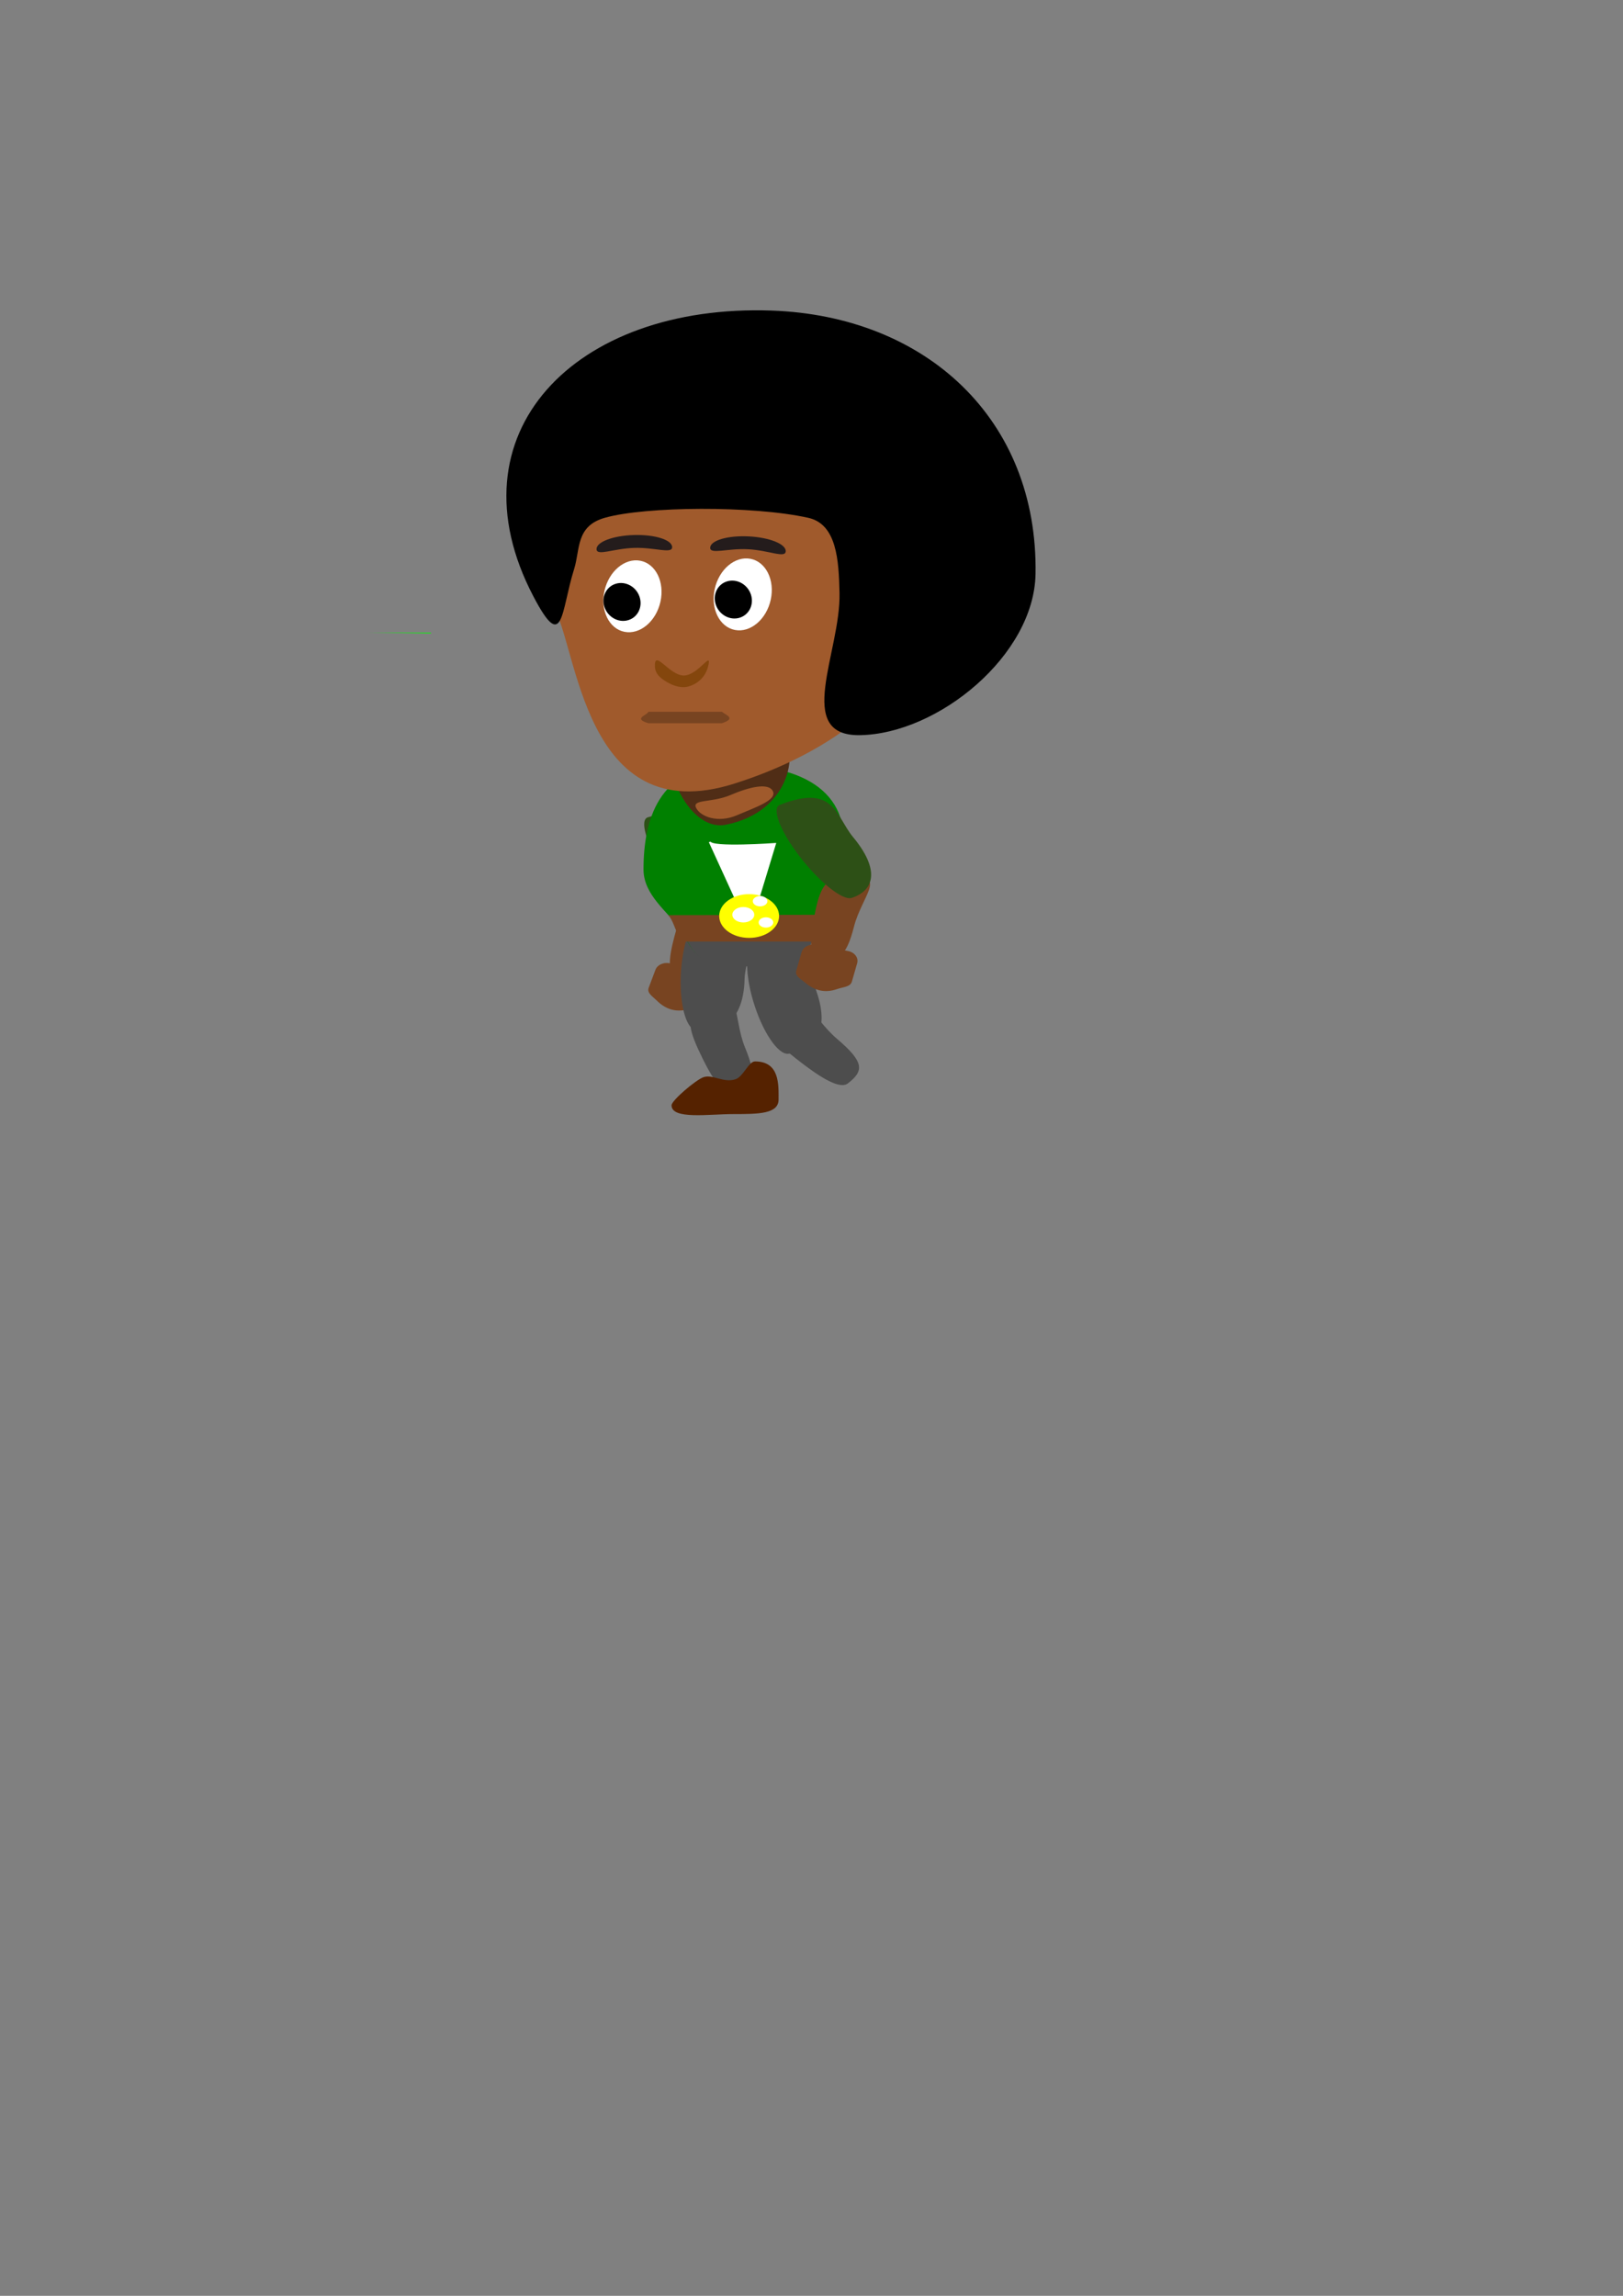 <?xml version="1.0" encoding="UTF-8" standalone="no"?>
<!-- Created with Inkscape (http://www.inkscape.org/) -->

<svg
   xmlns:dc="http://purl.org/dc/elements/1.1/"
   xmlns:cc="http://creativecommons.org/ns#"
   xmlns:rdf="http://www.w3.org/1999/02/22-rdf-syntax-ns#"
   xmlns:svg="http://www.w3.org/2000/svg"
   xmlns="http://www.w3.org/2000/svg"
   xmlns:sodipodi="http://sodipodi.sourceforge.net/DTD/sodipodi-0.dtd"
   xmlns:inkscape="http://www.inkscape.org/namespaces/inkscape"
   width="210mm"
   height="297mm"
   viewBox="0 0 210 297"
   version="1.1"
   id="svg8"
   inkscape:version="0.92.2 (5c3e80d, 2017-08-06)"
   sodipodi:docname="afrodude.svg">
  <rect x="0" y="0" width="210" height="297" fill="#808080" stroke="none"/>
  <defs
     id="defs2" />
  <sodipodi:namedview
     id="base"
     pagecolor="#ffffff"
     bordercolor="#666666"
     borderopacity="1.0"
     inkscape:pageopacity="0.0"
     inkscape:pageshadow="2"
     inkscape:zoom="0.98994949"
     inkscape:cx="311.50295"
     inkscape:cy="715.58921"
     inkscape:document-units="mm"
     inkscape:current-layer="layer1"
     showgrid="false"
     inkscape:window-width="1280"
     inkscape:window-height="657"
     inkscape:window-x="-8"
     inkscape:window-y="-8"
     inkscape:window-maximized="1"
     inkscape:snap-global="false"
     inkscape:object-paths="true"
     showguides="false"
     inkscape:snap-intersection-paths="true"
     inkscape:snap-bbox="false"
     inkscape:snap-smooth-nodes="true" />
  <g
     inkscape:label="Layer 1"
     inkscape:groupmode="layer"
     id="layer1">
    <g
       transform="matrix(0.103,-0.821,0.821,0.103,-11.267,169.17)"
       id="g57-0"
       inkscape:transform-center-x="-2.5520318"
       inkscape:transform-center-y="10.608568">
      <path
         sodipodi:nodetypes="cscscc"
         inkscape:connector-curvature="0"
         id="path39-3-3"
         d="m 78.572,115.234 c 2.228,7.465 -2.097,3.043 -6.973,2.035 -4.865,-1.007 -5.651,-2.245 -5.232,-5.351 0.167,-1.236 2.213,-1.516 5.991,-0.996 4.161,0.573 7.173,1.266 6.214,4.312 z"
         style="fill:#784421;fill-opacity:1;stroke:none;stroke-width:0.292" />
      <path
         sodipodi:nodetypes="cscsc"
         inkscape:connector-curvature="0"
         id="path39-4"
         d="m 90.402,104.54 c 3.734,8.357 -1.396,8.772 -4.536,11.623 -4.943,4.489 -8.207,3.656 -9.503,0.21 -0.516,-1.371 2.208,-5.132 6.085,-8.4 3.877,-3.268 7.438,-4.805 7.954,-3.434 z"
         style="fill:#2d5016;fill-opacity:1;stroke:none;stroke-width:0.355" />
      <g
         style="fill:#784421"
         transform="matrix(0.226,0.462,-0.352,0.243,93.283,86.185)"
         id="g473-7">
        <path
           sodipodi:nodetypes="sssssssss"
           inkscape:connector-curvature="0"
           id="rect512-6"
           d="m -60.432,55.163 h 6.974 c 2.076,0 3.748,1.672 3.748,3.748 v 9.899 c 0,2.076 -1.672,3.748 -3.748,3.748 h -6.974 c -2.076,0 -2.53,-2.105 -3.748,-3.748 -2.403,-3.241 -2.106,-6.548 0,-9.899 1.092,-1.737 1.672,-3.748 3.748,-3.748 z"
           style="fill:#784421;fill-opacity:1;stroke:none;stroke-width:0.562"
           transform="matrix(0.626,-0.78,0.73,0.684,0,0)" />
      </g>
    </g>
    <path
       style="fill:#4d4d4d;fill-opacity:1;stroke:none;stroke-width:0.314"
       d="m 91.051,118.651 c 8.555,0.985 5.369,4.675 5.289,8.036 -0.126,5.29 -2.942,7.173 -6.305,6.6 -1.338,-0.228 -2.196,-3.689 -1.915,-7.73 0.281,-4.042 1.593,-7.133 2.931,-6.905 z"
       id="path39-7-1-0"
       inkscape:connector-curvature="0"
       sodipodi:nodetypes="cscsc"
       inkscape:transform-center-x="-0.11561943"
       inkscape:transform-center-y="5.8305713" />
    <path
       style="fill:#008000;fill-opacity:1;stroke:none;stroke-width:0.224"
       d="m 108.58,111.886 c -1.103,3.651 -1.869,5.084 -3.768,9.926 -1.226,3.126 -5.892,3.007 -10.115,3.007 -4.844,0 -5.11,-2.208 -6.792,-4.699 -1.451,-2.148 -4.641,-4.325 -4.641,-7.632 -10e-7,-3.378 0.54,-6.589 2.063,-9.034 1.697,-2.725 4.616,-4.5 9.37,-4.5 11.924,0 16.04,5.792 13.883,12.933 z"
       id="path33"
       inkscape:connector-curvature="0"
       sodipodi:nodetypes="ssssssss" />
    <g
       id="g47"
       transform="matrix(0.633,0,0,0.699,41.925,26.494)">
      <path
         sodipodi:nodetypes="sssss"
         inkscape:connector-curvature="0"
         id="path26"
         d="m 93.069,96.488 c 4.414,4.245 2.519,15.799 -10.903,18.24 -8.248,1.5 -14.217,-13.276 -9.659,-14.776 24.857,-8.179 5.42,-6.476 9.659,-4.383 5.348,2.64 7.308,-2.539 10.903,0.919 z"
         style="fill:#502d16;fill-opacity:1;stroke-width:0.217" />
      <path
         sodipodi:nodetypes="cscsc"
         inkscape:connector-curvature="0"
         id="path29"
         d="m 91.749,108.528 c 0.889,1.652 -3.59,2.991 -7.396,4.465 -3.806,1.474 -7.409,0.265 -8.298,-1.387 -0.889,-1.652 3.232,-0.899 7.037,-2.373 3.806,-1.474 7.768,-2.357 8.657,-0.705 z"
         style="fill:#a05a2c;fill-opacity:1;stroke-width:0.227" />
    </g>
    <path
       style="fill:#00ff00;fill-opacity:1;stroke-width:0.24"
       id="path38"
       sodipodi:type="arc"
       sodipodi:cx="47.454052"
       sodipodi:cy="81.847984"
       sodipodi:rx="8.3154764"
       sodipodi:ry="2.0168886"
       sodipodi:start="0"
       sodipodi:end="0.047930756"
       d="m 55.77,81.848 a 8.315,2.017 0 0 1 -0.01,0.097 l -8.306,-0.097 z" />
    <g
       id="g4559"
       transform="matrix(0.699,0,0,0.654,39.825,18.613)">
      <path
         sodipodi:nodetypes="ssssss"
         inkscape:connector-curvature="0"
         id="path3699"
         d="M 113.771,92.137 C 112.686,108.337 96.79,120.507 78.997,126.533 50.817,136.076 49.981,98.889 45.357,91.381 41.977,85.893 42.862,79.959 46.286,74.644 c 5.916,-9.186 19.413,-16.525 31.578,-16.525 19.205,0 37.136,15.689 35.908,34.018 z"
         style="fill:#a05a2c;stroke-width:0.458" />
      <ellipse
         inkscape:transform-center-y="-4.1577381"
         inkscape:transform-center-x="-3.7797619"
         transform="rotate(11.514)"
         ry="7.182"
         rx="5.292"
         cy="71.25"
         cx="96.676"
         id="path3712-5"
         style="fill:#ffffff;stroke-width:0.193" />
      <ellipse
         inkscape:transform-center-y="-3.3230098"
         inkscape:transform-center-x="-3.64735"
         transform="rotate(-17.552)"
         ry="3.78"
         rx="3.402"
         cy="109.695"
         cx="47.921"
         id="path3732-6"
         style="fill:#000000;stroke-width:0.21" />
      <path
         sodipodi:nodetypes="sssssssss"
         inkscape:connector-curvature="0"
         id="path3759"
         d="m 134.711,85.075 c -0.25,16.075 -18.014,31.629 -32.505,31.886 -12.305,0.219 -3.551,-16.426 -3.778,-28.089 -0.128,-6.565 -0.528,-13.657 -5.789,-14.906 -10.323,-2.451 -30.128,-2.265 -37.612,-0.018 -5.458,1.638 -4.575,6.213 -5.725,10.144 -2.488,8.505 -1.973,16.783 -7.543,5.415 -15.767,-32.177 7.61,-57.904 44.099,-56.533 28.601,1.074 49.331,21.52 48.855,52.1 z"
         style="fill:#000000;stroke-width:0.321" />
      <ellipse
         transform="rotate(11.76)"
         ry="7.182"
         rx="5.292"
         cy="75.364"
         cx="77.076"
         id="path3712-5-3"
         style="fill:#ffffff;stroke-width:0.193" />
      <ellipse
         transform="rotate(-17.305)"
         ry="3.78"
         rx="3.402"
         cy="103.81"
         cx="28.581"
         id="path3732-6-8"
         style="fill:#000000;stroke-width:0.21" />
      <path
         sodipodi:nodetypes="ccccc"
         inkscape:connector-curvature="0"
         id="rect22"
         d="m 63.044,112.332 h 13.607 c 0.873,0.737 2.681,1.307 0,2.268 H 63.044 c -2.942,-0.955 -0.227,-1.538 0,-2.268 z"
         style="fill:#784421;stroke-width:0.265" />
      <path
         sodipodi:nodetypes="ssssss"
         inkscape:connector-curvature="0"
         id="path3701"
         d="m 74.083,103.444 c -0.693,2.846 -3.122,3.98 -4.432,4.02 -1.178,0.036 -2.423,-0.474 -3.516,-1.232 -0.941,-0.652 -1.82,-1.439 -1.879,-2.788 -0.163,-3.689 2.627,1.717 5.341,1.717 2.714,0 5.36,-5.305 4.486,-1.717 z"
         style="fill:#84460d;fill-opacity:1;stroke-width:0.116" />
      <path
         sodipodi:nodetypes="cscsc"
         inkscape:connector-curvature="0"
         id="path4531"
         d="m 67.445,79.746 c 0.044,1.429 -3.134,0.053 -6.999,0.171 -3.865,0.118 -6.953,1.685 -6.997,0.256 -0.044,-1.429 3.054,-2.683 6.919,-2.801 3.865,-0.118 7.033,0.945 7.077,2.374 z"
         style="fill:#241c1c;fill-opacity:1;stroke-width:0.314" />
      <path
         sodipodi:nodetypes="cscsc"
         inkscape:connector-curvature="0"
         id="path4531-8"
         d="m 88.469,80.598 c -0.076,1.428 -3.128,-0.209 -6.989,-0.414 -3.861,-0.205 -7.069,1.099 -6.993,-0.329 0.076,-1.428 3.267,-2.419 7.129,-2.213 3.861,0.205 6.93,1.529 6.854,2.956 z"
         style="fill:#241c1c;fill-opacity:1;stroke-width:0.314" />
    </g>
    <path
       style="fill:#ffffff;stroke:#ffffff;stroke-width:0.248px;stroke-linecap:butt;stroke-linejoin:miter;stroke-opacity:1"
       d="m 91.848,108.934 5.103,11.158 3.317,-10.91 c 0,0 -8.231,0.585 -8.42,-0.248 z"
       id="path112"
       inkscape:connector-curvature="0" />
    <path
       style="fill:#4d4d4d;fill-opacity:1;stroke:none;stroke-width:0.258"
       d="m 101.262,132.132 c 2.344,-5.524 3.495,-0.758 7.044,2.262 3.541,3.014 3.504,4.137 1.391,5.767 -0.841,0.649 -2.728,-0.203 -5.626,-2.389 -3.192,-2.408 -5.344,-4.314 -2.809,-5.64 z"
       id="path39-3-7-8"
       inkscape:connector-curvature="0"
       sodipodi:nodetypes="cscscc" />
    <path
       style="fill:#4d4d4d;fill-opacity:1;stroke:none;stroke-width:0.258"
       d="m 91.218,130.808 c 4.854,-4.101 3.512,0.645 5.189,4.725 1.674,4.071 1.081,5.072 -1.626,5.742 -1.077,0.266 -2.345,-1.221 -3.854,-4.3 -1.662,-3.391 -2.643,-5.933 0.291,-6.167 z"
       id="path39-3-7-8-9"
       inkscape:connector-curvature="0"
       sodipodi:nodetypes="cscscc" />
    <path
       sodipodi:nodetypes="sssssss"
       inkscape:connector-curvature="0"
       id="path4421"
       d="m 100.74,142.232 c 0,1.88 -2.604,1.891 -5.816,1.891 -3.212,0 -8.031,0.745 -8.031,-1.135 0,-0.628 3.148,-3.297 4.127,-3.634 1.197,-0.411 2.602,0.784 4.163,0.259 0.987,-0.332 1.682,-2.3 2.511,-2.3 3.212,0 3.046,3.037 3.046,4.918 z"
       style="fill:#552200;fill-opacity:1;stroke:none;stroke-width:0.022;stroke-miterlimit:4;stroke-dasharray:none;stroke-opacity:1"
       inkscape:export-filename="C:\Users\Owner\Documents\Development\Spriter Main char\legs\shoe.png"
       inkscape:export-xdpi="90"
       inkscape:export-ydpi="90" />
    <path
       style="fill:#4d4d4d;fill-opacity:1;stroke:none;stroke-width:0.314"
       d="m 97.8,122.132 c 8.478,-1.409 6.753,2.971 7.864,6.187 1.748,5.062 -0.264,7.623 -3.662,8.001 -1.352,0.15 -3.389,-2.904 -4.55,-6.822 -1.16,-3.918 -1.005,-7.216 0.348,-7.366 z"
       id="path39-7-1"
       inkscape:connector-curvature="0"
       sodipodi:nodetypes="cscsc"
       inkscape:transform-center-x="-1.8582323"
       inkscape:transform-center-y="5.878822" />
    <path
       style="fill:#4d4d4d;fill-opacity:1;stroke:none;stroke-width:0.848"
       d="m 332.764,454.809 c 5.892,9.078 7.369,16.949 25.146,16.949 15.963,0 33.598,0.449 38.23,-11.367 0.795,-2.027 1.52,-3.842 2.217,-5.582 -19.2,4.037 -39.685,6.128 -65.594,0 z"
       transform="scale(0.265)"
       id="path33-9"
       inkscape:connector-curvature="0"
       sodipodi:nodetypes="csccc" />
    <path
       style="fill:#784421;fill-opacity:1;stroke:none;stroke-width:0.157"
       d="m 86.484,118.394 c 0.899,1.107 0.796,2.299 1.854,3.137 0.119,0.095 0.23,0.188 0.337,0.281 h 16.245 c 1.019,-1.366 0.674,-2.57 1.287,-3.471 z"
       id="path33-0"
       inkscape:connector-curvature="0"
       sodipodi:nodetypes="cccccc" />
    <g
       id="g98"
       transform="matrix(1,0,0,0.881,40.141,26.007)">
      <ellipse
         ry="3.213"
         rx="3.874"
         cy="104.988"
         cx="56.791"
         id="path54"
         style="fill:#ffff00;fill-opacity:1;stroke:none;stroke-width:0.265" />
      <ellipse
         ry="1.134"
         rx="1.417"
         cy="104.799"
         cx="56.035"
         id="path56"
         style="fill:#ffffff;fill-opacity:1;stroke:none;stroke-width:0.138" />
      <ellipse
         ry="0.756"
         rx="0.945"
         cy="102.815"
         cx="58.208"
         id="path56-8"
         style="fill:#ffffff;fill-opacity:1;stroke:none;stroke-width:0.092" />
      <ellipse
         ry="0.756"
         rx="0.945"
         cy="105.933"
         cx="58.964"
         id="path56-8-1"
         style="fill:#ffffff;fill-opacity:1;stroke:none;stroke-width:0.092" />
    </g>
    <g
       transform="matrix(0.037,-0.827,0.827,0.037,11.135,175.005)"
       id="g57-0-8"
       inkscape:transform-center-x="-2.9097556"
       inkscape:transform-center-y="10.490097">
      <path
         sodipodi:nodetypes="cscscc"
         inkscape:connector-curvature="0"
         id="path39-3-3-5"
         d="m 78.88,114.897 c 2.228,7.465 -2.097,3.043 -6.973,2.035 -4.865,-1.007 -5.651,-2.245 -5.232,-5.351 0.167,-1.236 2.213,-1.516 5.991,-0.996 4.161,0.573 7.173,1.266 6.214,4.312 z"
         style="fill:#784421;fill-opacity:1;stroke:none;stroke-width:0.292" />
      <path
         sodipodi:nodetypes="cscsc"
         inkscape:connector-curvature="0"
         id="path39-4-1"
         d="m 90.402,104.54 c 3.734,8.357 -1.396,8.772 -4.536,11.623 -4.943,4.489 -8.207,3.656 -9.503,0.21 -0.516,-1.371 2.208,-5.132 6.085,-8.4 3.877,-3.268 7.438,-4.805 7.954,-3.434 z"
         style="fill:#2d5016;fill-opacity:1;stroke:none;stroke-width:0.355" />
      <g
         style="fill:#784421"
         transform="matrix(0.226,0.462,-0.352,0.243,93.943,86.479)"
         id="g473-7-6">
        <path
           sodipodi:nodetypes="sssssssss"
           inkscape:connector-curvature="0"
           id="rect512-6-5"
           d="m -60.432,55.163 h 6.974 c 2.076,0 3.748,1.672 3.748,3.748 v 9.899 c 0,2.076 -1.672,3.748 -3.748,3.748 h -6.974 c -2.076,0 -2.53,-2.105 -3.748,-3.748 -2.403,-3.241 -2.106,-6.548 0,-9.899 1.092,-1.737 1.672,-3.748 3.748,-3.748 z"
           style="fill:#784421;fill-opacity:1;stroke:none;stroke-width:0.562"
           transform="matrix(0.626,-0.78,0.73,0.684,0,0)" />
      </g>
    </g>
  </g>
</svg>
